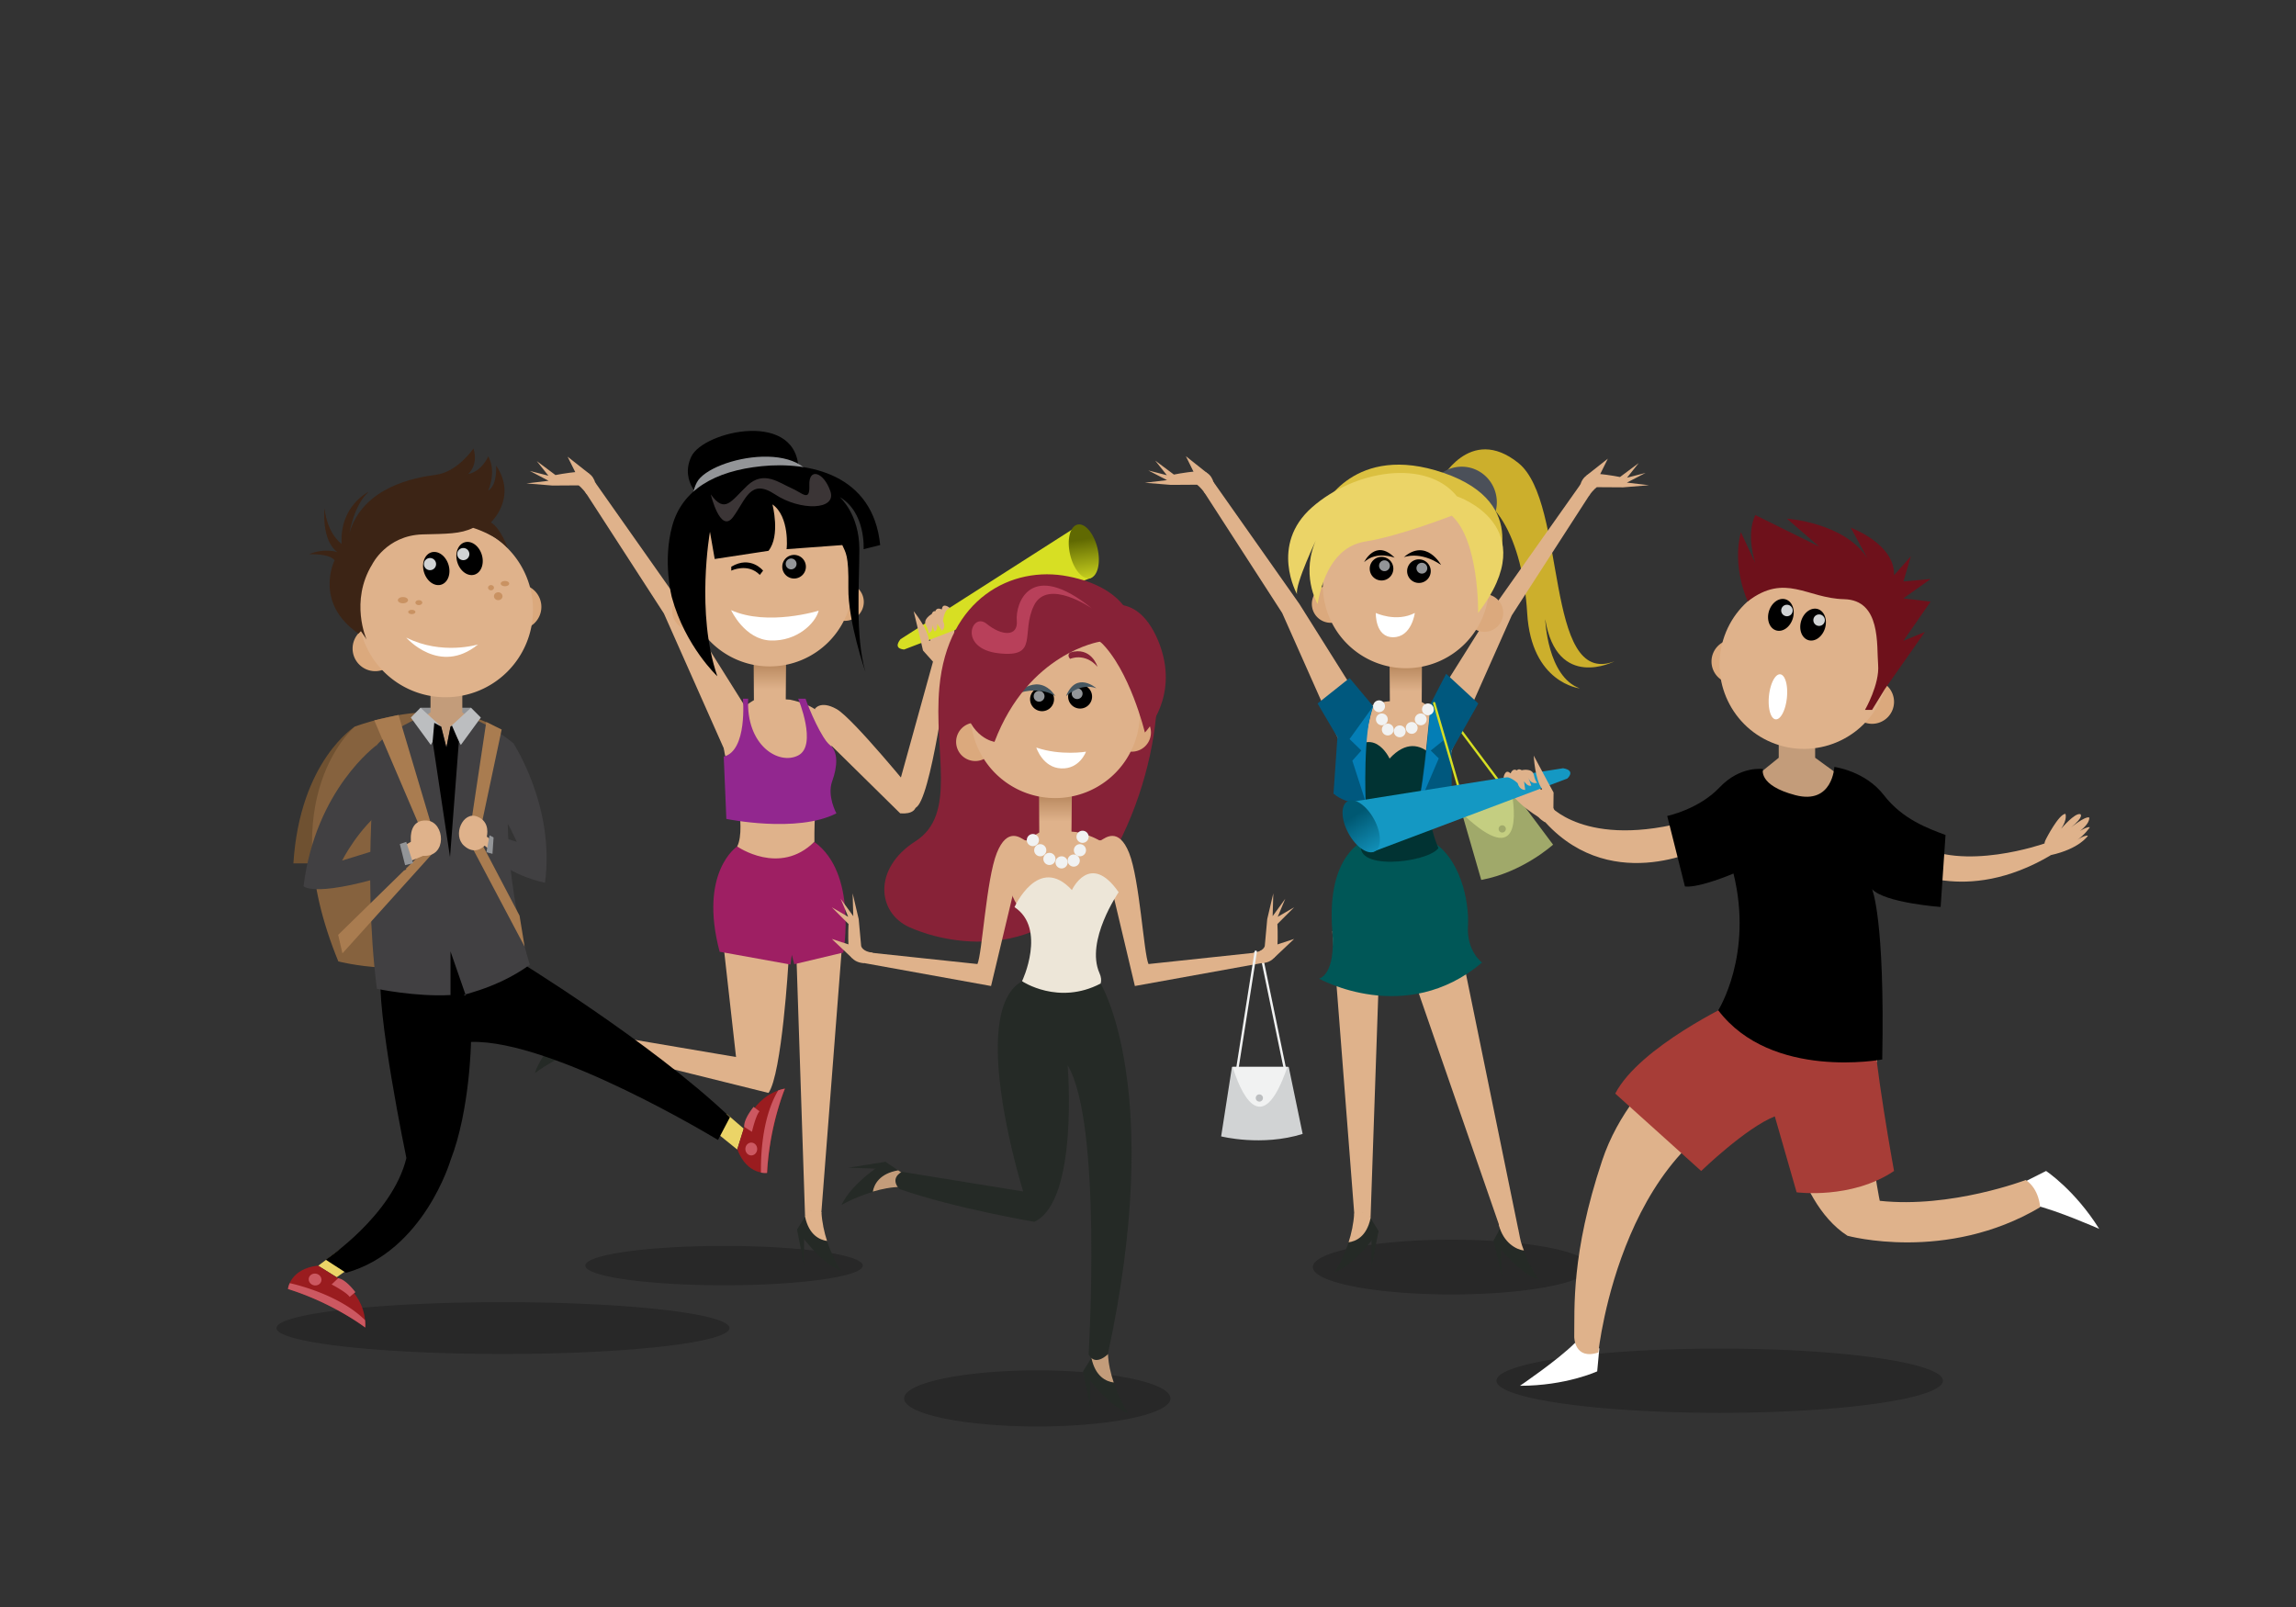 <svg version="1" xmlns="http://www.w3.org/2000/svg" viewBox="0 0 1400 980"><rect x="0" y="0" width="1400" height="980" fill="#333333" stroke="none"/><path fill="#CCAF2C" d="M877.8 293.9s18.2-35.6 48.1-11.5c29.9 24.1 15.4 137.4 58.5 120.9 0 0-35 18.2-42.2-25.7 0 0 1.2 35 21.1 42.2 0 0-29.6-3.1-32.1-46s-20.3-82.1-49.4-71.1l-4-8.8z"/><path fill="#DFB28B" d="M963.3 297.1s1.1-9.3 10-8.3c8.9.9 14.5 2.1 14.5 2.1l11.4-8.5-7.1 8.9 11.3-2.9-11.4 5.9 13.5 1.6-15.8 1.3-16-.1s-1.8 1.1-5.1 5.5l-5.3-5.5z"/><path d="M974.7 291.2l5.7-11.5-13.2 10.4zM884.5 459.2l37.3-83.9 47.8-74-5.9-5.9-52.5 74.3-40.4 64.4z" fill="#DFB28B"/><path d="M969.5 772.7a84.5 16.7 0 0 1-84.5 16.7 84.5 16.7 0 0 1-84.5-16.7A84.5 16.7 0 0 1 885 756a84.5 16.7 0 0 1 84.5 16.7z" opacity=".22"/><path d="M916.6 373.8a11.5 11.5 0 0 1-11.5 11.5 11.5 11.5 0 0 1-11.5-11.5 11.5 11.5 0 0 1 11.5-11.5 11.5 11.5 0 0 1 11.5 11.5z" fill="#DBA97D"/><path d="M912.7 306.3a21.4 21.7 0 0 1-21.4 21.7 21.4 21.7 0 0 1-21.4-21.7 21.4 21.7 0 0 1 21.4-21.7 21.4 21.7 0 0 1 21.4 21.7z" fill="#4B5059"/><path d="M822.9 368.3a11.5 11.5 0 0 1-11.5 11.5 11.5 11.5 0 0 1-11.5-11.5 11.5 11.5 0 0 1 11.5-11.5 11.5 11.5 0 0 1 11.5 11.5z" fill="#DBA97D"/><linearGradient id="a" gradientUnits="userSpaceOnUse" x1="-93.908" y1="421.643" x2="-93.908" y2="406.041" gradientTransform="matrix(-1 0 0 1 763.228 0)"><stop offset="0" stop-color="#dfb28b"/><stop offset="1" stop-color="#b9895f"/></linearGradient><path fill="url(#a)" d="M866.9 428.1l.2-31.8-19.9-2.9.3 37.3s13.1 7.6 19.4-2.6z"/><path fill="#DBC040" d="M806.7 309.4s18.9-39.8 73.6-21c54.7 18.8 30.4 61.4 30.4 61.4s-17.3-54-104-40.4z"/><path d="M840.9 592.2l-5.2 150.7-9.9-2.3-13.4-172.8zM908 356.8a50.7 50.7 0 0 1-50.7 50.7 50.7 50.7 0 0 1-50.7-50.7 50.7 50.7 0 0 1 50.7-50.7 50.7 50.7 0 0 1 50.7 50.7zM890.9 579.4l35 170.9h-10.7l-58.6-169.1z" fill="#DFB28B"/><path fill="#252A26" d="M833.4 739.2l7.2 11.5s-12.4 19.1-26.8 25.3c0 0 11-17.2 12-35.4l7.6-1.4z"/><path d="M836.3 748.6v24.1l4.3-22z" fill="#252A26"/><path fill="#DFB28B" d="M834.3 738.7l1.4 4.2c-2.4 11.3-9 14.1-13.4 14.7 1.7-5.2 3.1-11.6 3.4-17.5l8.6-1.4z"/><path fill="#005757" d="M832.2 512.4s-23.6 8.4-19.8 55.5c2.2 27-8.1 28.9-8.1 28.9s52.7 29.6 99.4-9.8c0 0-9.5-6.9-8.6-22.2.9-15.3-4.8-42.5-23-52.3h-39.9z"/><path fill="#252A26" d="M914.9 748.7l-4.1 7.7s13.1 18.7 27.7 24.3c0 0-9.7-13.1-12.9-29.9-.2-1.1-3.8.9-4-.2l-6.7-1.9z"/><path d="M914.9 754.2l.9 24-5.1-21.8z" fill="#252A26"/><path fill="#DFB28B" d="M917.5 743.2l-3.6 3.7c2.8 11.2 10.9 15.2 15.3 15.7-1.9-5.1-1.8-4.8-3.3-12.4l-8.4-7zM866.9 428.1s36.6 19.7 6.4 52.3c-29.3 31.7-88-40.1-28.6-52.5 0 0 18.8-2 22.2.2z"/><path fill="#013333" d="M881.7 472.8s-14.3-32-34.4-10.2c0 0-10.8-23.5-28 1.3 0 0 20.1 29.1 11.5 48.5-8.6 19.4 39.6 14 46.3 4.8 0 0-14.7-31.6 4.6-44.4z"/><path fill="#DFB28B" d="M740.3 295.6s-1.1-9.3-10-8.3c-8.9.9-14.5 2.1-14.5 2.1l-11.4-8.5 7.1 8.9-11.3-2.9 11.4 5.9-13.5 1.6 15.8 1.3 16-.1s1.8 1.1 5.1 5.5l5.3-5.5z"/><path d="M728.8 289.8l-5.7-11.6 13.2 10.5z" fill="#DFB28B"/><path d="M877 427.1l42.7 57.1" fill="none" stroke="#D7DF23" stroke-width="1.434" stroke-linecap="round"/><path fill="#A0A96A" d="M921.8 481.4l25.2 33.7s-18.6 16.9-43.8 21.5l-11.4-39.4 30-15.8z"/><path fill="#C4CE81" d="M892.5 497l29-15.4c2.5 13.3 6.7 48.9-29 15.4z"/><path d="M918.2 505.5a2.2 2.2 0 0 1-2.2 2.2 2.2 2.2 0 0 1-2.2-2.2 2.2 2.2 0 0 1 2.2-2.2 2.2 2.2 0 0 1 2.2 2.2z" fill="#A0A96A"/><path d="M872.4 348.3a7.2 7.2 0 0 1-7.2 7.2 7.2 7.2 0 0 1-7.2-7.2 7.2 7.2 0 0 1 7.2-7.2 7.2 7.2 0 0 1 7.2 7.2z"/><path d="M870.3 346.5a3.3 3.3 0 0 1-3.3 3.3 3.3 3.3 0 0 1-3.3-3.3 3.3 3.3 0 0 1 3.3-3.3 3.3 3.3 0 0 1 3.3 3.3z" fill="#939598"/><path d="M849.6 346.8a7.2 7.2 0 0 1-7.2 7.2 7.2 7.2 0 0 1-7.2-7.2 7.2 7.2 0 0 1 7.2-7.2 7.2 7.2 0 0 1 7.2 7.2z"/><path d="M847.5 345a3.3 3.3 0 0 1-3.3 3.3 3.3 3.3 0 0 1-3.3-3.3 3.3 3.3 0 0 1 3.3-3.3 3.3 3.3 0 0 1 3.3 3.3z" fill="#939598"/><path d="M856 339.8s9.8-4.1 22.7 4.7c0 0-9-16.5-22.7-4.7zM850.4 340.1s-11-4.4-18.6 2.7c0 0 6.9-14.5 18.6-2.7z"/><path d="M819.1 457.7l-37.3-83.9-47.8-74 5.9-5.9 52.4 74.4 40.4 64.3z" fill="#DFB28B"/><path fill="#00587E" d="M837.3 430.7s-10.1 30.3-4.6 58.3c0 0-9.9 2.9-19.6-5l2.4-34.4-12.1-20.6 19.5-15.5 14.4 17.2zM872.4 429s-4.4 49.3-8 63.6c0 0 15.7 1.1 20.8-1.8l-.1-33 16.3-28.8-19.6-18.1-9.4 18.1z"/><path fill="#047EB6" d="M837.3 430.7l-14.4 20 7.2 7-5.5 6.2 8.1 25.1s-1.7-44.1 4.6-58.3zM872.4 429s-3.3 45.7-8 63.6l12.9-30.1-4.9-4.8 7.9-6.3c0 .1 0-9-7.9-22.4z"/><path d="M874.3 432.6a3.6 3.6 0 0 1-3.6 3.6 3.6 3.6 0 0 1-3.6-3.6 3.6 3.6 0 0 1 3.6-3.6 3.6 3.6 0 0 1 3.6 3.6z" fill="#F1F2F2"/><path d="M869.9 438.7a3.6 3.6 0 0 1-3.6 3.6 3.6 3.6 0 0 1-3.6-3.6 3.6 3.6 0 0 1 3.6-3.6 3.6 3.6 0 0 1 3.6 3.6z" fill="#F1F2F2"/><path d="M864.4 443.9a3.6 3.6 0 0 1-3.6 3.6 3.6 3.6 0 0 1-3.6-3.6 3.6 3.6 0 0 1 3.6-3.6 3.6 3.6 0 0 1 3.6 3.6zM857.1 446a3.6 3.6 0 0 1-3.6 3.6 3.6 3.6 0 0 1-3.6-3.6 3.6 3.6 0 0 1 3.6-3.6 3.6 3.6 0 0 1 3.6 3.6zM849.8 444.9a3.6 3.6 0 0 1-3.6 3.6 3.6 3.6 0 0 1-3.6-3.6 3.6 3.6 0 0 1 3.6-3.6 3.6 3.6 0 0 1 3.6 3.6z" fill="#F1F2F2"/><path d="M846.2 438.7a3.6 3.6 0 0 1-3.6 3.6 3.6 3.6 0 0 1-3.6-3.6 3.6 3.6 0 0 1 3.6-3.6 3.6 3.6 0 0 1 3.6 3.6zM844.5 430.7a3.6 3.6 0 0 1-3.6 3.6 3.6 3.6 0 0 1-3.6-3.6 3.6 3.6 0 0 1 3.6-3.6 3.6 3.6 0 0 1 3.6 3.6z" fill="#F1F2F2"/><path d="M874.5 428.8l19.9 68.5" fill="none" stroke="#D7DF23" stroke-width="1.434" stroke-linecap="round"/><path fill="#EBD467" d="M885.2 314.5s-32.1 12.5-52.5 15.7c-20.3 3.2-26.8 24.4-29.3 38.1 0 0-11.1-18.7 0-41 0 0-14 29.2-12.5 35.1 0 0-17-30 9.1-53 26-22.9 69.8-29.8 88.4-6.7 0 0 53.8 17.8 12.9 71.1 0 0 .7-44.2-16.1-59.3z"/><path fill="#FFF" d="M838.9 373.8s12.4 5.9 23.8 0c0 0-1.9 14.7-13.1 14.8-11.2.2-10.7-14.8-10.7-14.8z"/><g fill="#DFB28B"><path d="M363.3 295.9s-1.1-9.3-10-8.3c-8.9.9-14.6 2.1-14.6 2.1l-11.4-8.5 7.1 8.9-11.3-2.9 11.4 6-13.5 1.6 15.8 1.3 16-.1s1.8 1.1 5.1 5.5l5.4-5.6z"/><path d="M351.8 290l-5.7-11.5 13.2 10.4zM442.1 458.1l-37.3-84-47.9-74 6-5.9 52.4 74.4 40.4 64.4z"/></g><path d="M526.1 771.8a84.6 12 0 0 1-84.6 12 84.6 12 0 0 1-84.6-12 84.6 12 0 0 1 84.6-12 84.6 12 0 0 1 84.6 12z" opacity=".22"/><path d="M432.9 372.7a11.5 11.5 0 0 1-11.5 11.5 11.5 11.5 0 0 1-11.5-11.5 11.5 11.5 0 0 1 11.5-11.5 11.5 11.5 0 0 1 11.5 11.5zM526.7 367.1a11.5 11.5 0 0 1-11.5 11.5 11.5 11.5 0 0 1-11.5-11.5 11.5 11.5 0 0 1 11.5-11.5 11.5 11.5 0 0 1 11.5 11.5z" fill="#DBA97D"/><linearGradient id="b" gradientUnits="userSpaceOnUse" x1="469.454" y1="420.538" x2="469.454" y2="404.925"><stop offset="0" stop-color="#dfb28b"/><stop offset="1" stop-color="#b9895f"/></linearGradient><path fill="url(#b)" d="M459.7 427l-.2-31.9 19.9-2.9-.3 37.3c0 .1-13.1 7.8-19.4-2.5z"/><path d="M485.7 585.4l5.2 156.6 9.9-2.2 13.4-173zM520 355.7a50.7 50.7 0 0 1-50.7 50.7 50.7 50.7 0 0 1-50.7-50.7 50.7 50.7 0 0 1 50.7-50.7 50.7 50.7 0 0 1 50.7 50.7z" fill="#DFB28B"/><path fill="#252A26" d="M493.2 738.3l-7.2 11.5s12.4 19.1 26.8 25.4c0 0-11-17.2-12-35.4l-7.6-1.5z"/><path d="M490.3 747.7v24.1l-4.3-22z" fill="#252A26"/><path fill="#DFB28B" d="M492.3 737.8l-1.4 4.2c2.4 11.3 9 14.1 13.4 14.8-1.7-5.2-3.1-11.6-3.4-17.5l-8.6-1.5zM459.7 427s-36.6 19.7-6.5 52.3c29.3 31.7 88.1-40.1 28.6-52.6.1.1-18.7-1.9-22.1.3z"/><path d="M491.4 345.6a7.2 7.2 0 0 1-7.2 7.2 7.2 7.2 0 0 1-7.2-7.2 7.2 7.2 0 0 1 7.2-7.2 7.2 7.2 0 0 1 7.2 7.2z"/><path d="M485.7 343.9a3.3 3.3 0 0 1-3.3 3.3 3.3 3.3 0 0 1-3.3-3.3 3.3 3.3 0 0 1 3.3-3.3 3.3 3.3 0 0 1 3.3 3.3z" fill="#939598"/><path fill="#FFF" d="M499.2 372.4s-31 9.7-53.4-.3c0 0 8.2 18 24.2 18.5s27.2-10.5 29.2-18.2z"/><path fill="#DFB28B" d="M480.8 586.4s-4 68.6-12.2 80.1L357 638.8l-25.8 8.6 21.5-19.1 96.1 16.3-7.4-66 39.4 7.8z"/><path fill="#252A26" d="M360.8 631.3l-12.2-6s-17.8 14.3-22.5 29.2c0 0 16-12.7 34-15.5l.7-7.7z"/><path d="M351.1 629.4l-23.9 2.4 21.4-6.5z" fill="#252A26"/><path fill="#DFB28B" d="M361.2 630.4l-4.3-1c-11 3.5-13.1 10.4-13.3 14.8 5-2.3 11.2-4.2 17.1-5.2l.5-8.6z"/><path fill="#9E1F63" d="M449.5 516.2s-23.6 15.4-10.7 64.2l43.2 7.8.8-5.9 1.5 5.7 29.9-7.1s8.9-48.4-17.7-67.5c0-.1-15.3 16.1-47 2.8z"/><path fill="#DFB28B" d="M445.9 469.5s9.7 34.7 3.6 46.7c0 0 25.9 18.2 47.1-2.9 0 0-.6-33.3 5.2-44.9-.1 0-49.1 3.5-55.9 1.1z"/><path fill="#92278F" d="M453 426s2.9 31.8-11.7 35.4l1.6 38s43.1 8.9 67.1-3.4c0 0-5.8-10.5-2.6-19.5 3.3-9 3.8-18.1-1.3-22.1s-12.8-22-14.9-28.3h-4.5s11.9 28.5 0 34.6c-11.9 6.1-31.9-6.1-30.5-34.6H453z"/><path fill="#DFB28B" d="M496.8 432.4s3.3-5.6 13.3 0 47.4 51.6 47.4 51.6 6.5 13.2-8.6 12l-45.1-44.4-7-19.2zM579.1 401.5s6.6-20 0-30.8c0 0-10.9.8-12.4 8 0 0 .6 17.1 1.4 21 .8 3.8 4.3 5.4 11 1.8z"/><path fill="#DFB28B" d="M547.4 481.1l21.5-77.6 9.3 2.9s-10.7 82.8-20 86.2c0 0-8.7.2-10.8-11.5z"/><path fill="#D7DF23" d="M549.1 389.8l108.1-69.1 8.8 31.4-114.7 44c.1-.1-7.2 0-2.2-6.3z"/><linearGradient id="c" gradientUnits="userSpaceOnUse" x1="698.636" y1="144.304" x2="700.994" y2="116.249" gradientTransform="rotate(-13.295 1592.774 399.901)"><stop offset="0" stop-color="#d7df23"/><stop offset="1" stop-color="#606902"/></linearGradient><path fill="url(#c)" d="M669.2 334.3c2.1 9 .1 17.2-4.5 18.3-4.6 1.1-10.1-5.3-12.2-14.4-2.1-9-.1-17.2 4.5-18.3 4.6-1.1 10 5.4 12.2 14.4z"/><path fill="#DFB28B" d="M568.9 403.5l-6.1-6.8s-2.5-11.1-5.7-24c0 0 9 11.1 9.3 17.9 0 0 16.5 1 11.8 15.8.1 0-8.2 2.4-9.3-2.9z"/><path fill="#DFB28B" d="M568.1 374.5s-5.6 3-3.5 6.9 1.5 4.8 1.5 4.8 3.7-1.2 2-5.8l1.7 4.6s2.1-.1 1.6-4.6l2.9 4.2s2.8-1.9.7-5.9c0 0 .6-7 4.1-8 0 0-4.4-3.7-4.8 1 0 0-3.1-1.8-4 1.1.1-.1-1.4-.6-2.2 1.7z"/><path d="M428.8 305s-14.7-10.7-7.3-26.5c7.3-15.8 66.5-29.3 65.4 9.7-.1-.1-38.1.1-58.1 16.8z"/><path fill="#939598" d="M433.1 320.7s-16.4-10.7-8.2-26.5 74.3-29.3 73.1 9.7c-.1 0-42.6.1-64.9 16.8z"/><path d="M471 307.6s5 19-2.4 28.3l-32.8 5-2.9-16.6s-8.8 49.7 4.5 88.1c0 0-19.5-18.2-27.7-48 0 0-5.8-21.8.2-43.7 6-21.9 25.8-33.5 54.5-36.4 28.7-2.9 68 4.7 72.3 48.1l-10.1 2.5s1.4-22.5-14.6-31.8c0 0 12 10.3 12 31.8s-2.6 52.9 3.7 74.9c0 0-10.7-30.9-10.4-51.3.3-20.4-1.7-21.4-3.7-26.1l-34 2.5c.2-.1 2-19.9-8.6-27.3z"/><path d="M465.3 348s-7.5-9.5-19.4-2.4v2.4s10.1-4.9 17.4 2.6l2-2.6z"/><path fill="#3B3536" d="M433.4 301.5s5.8 24.3 13.6 13.8 10.4-23.9 25.6-13.8 37.8 9.8 33.7-2c-4.1-11.8-13.2-14.4-12.8-3.7s-4.1 4.8-11.1 1.8-16.7-11-26.7-1.5-13.6 17.4-22.3 5.4z"/><path d="M444.8 809.9a138.1 15.8 0 0 1-138.1 15.8 138.1 15.8 0 0 1-138.1-15.8 138.1 15.8 0 0 1 138.1-15.8 138.1 15.8 0 0 1 138.1 15.8z" opacity=".22"/><path fill="#6F5131" d="M216.5 443s-33.6 20.8-37.6 83.5h18.8l18.8-83.5z"/><path fill="#86623E" d="M301.4 443s-27.8-19.7-84.9 0c0 0-51.5 42.6-10.2 143.3 0 0 44.4 11.7 81.3-4.9-.1 0-12.6-121.2 13.8-138.4z"/><path d="M207.9 761.5L194 771.9l11.3 7 11.3-7.9z" fill="#EBD467"/><path fill="#9A1C1F" d="M203.6 777.9s20 10.3 19.1 31.5c0 0-19.2-14.7-47.1-23.5 0 0 1.2-12.1 18.3-14.1.1.1 8 5 9.7 6.1z"/><path fill="#CC5861" d="M222.6 805.1c-14.5-14.5-38.8-21-45.9-22.6-1 2-1.1 3.6-1.1 3.6 27.9 8.7 47.1 23.5 47.1 23.5.1-1.7 0-3.1-.1-4.5zM191.23 783.775a3.6 3.9-75.516 0 1-2.876-4.46 3.6 3.9-75.516 0 1 4.676-2.51 3.6 3.9-75.516 0 1 2.876 4.46 3.6 3.9-75.516 0 1-4.677 2.51zM206.2 779.5l-4 3.8s9.1 4.7 11 7.6l3.5-2.9s-5.8-7.9-10.5-8.5z"/><path d="M436 690.1l13.5 10.9 4-12.7-10.4-9z" fill="#EBD467"/><path d="M313.3 584.3s83.7 51.1 131.8 97l-7.3 13.9s-100.6-61.3-150.6-59.8c0 0-.6 41.6-12.5 72.2 0 0-16.3 55.4-63.7 68.6l-12.4-8s40.7-27 49.2-62c0 0-19-91.2-15.5-115.3 0 0 43.3-25.6 81-6.6z"/><path d="M242.6 395.5a13.8 13.8 0 0 1-13.8 13.8 13.8 13.8 0 0 1-13.8-13.8 13.8 13.8 0 0 1 13.8-13.8 13.8 13.8 0 0 1 13.8 13.8zM330.1 370.1a13.8 13.8 0 0 1-13.8 13.8 13.8 13.8 0 0 1-13.8-13.8 13.8 13.8 0 0 1 13.8-13.8 13.8 13.8 0 0 1 13.8 13.8z" fill="#DBA97D"/><path d="M256.4 431.6h30.8v7.7h-30.8v-7.7z" fill="#939598"/><path fill="#C39C7A" d="M281.9 434.4v-14.1c0-5.3-4.3-9.7-9.7-9.7-5.3 0-9.7 4.3-9.7 9.7v14.1l-18.9 13.8 28.6 34 28.9-32.3-19.2-15.5z"/><path d="M325 371.9a53.3 53.3 0 0 1-53.3 53.3 53.3 53.3 0 0 1-53.3-53.3 53.3 53.3 0 0 1 53.3-53.3 53.3 53.3 0 0 1 53.3 53.3z" fill="#DFB28B"/><path fill="#414042" d="M274.7 443.1l-2.5 12.8-3.2-12.8-11.7-6.2s-20 8.4-27.5 17.4c0 0-9.2 76.3 0 148.7 0 0 23.7 5 44.9 3.8v-26.6L284 607c-6.7 0 17.1-2.7 39.1-18.7 0 0-22-65.6-9.9-134.9 0 0-12.5-10.7-28.1-16.5l-10.4 6.2z"/><path d="M256.4 431.6l12.6 11.5-6.3 11.2-12.2-16.7zM287.2 431.6l-12.5 11.5 6.3 11.2 12.2-16.7z" fill="#BCBEC0"/><path d="M272.2 455.8l-3.2-12.7-4.2-2.3-1 11.4 10.6 70.5 5.4-70.5-4.2-9.7-.9.6zM273.482 344.443a10.3 7.8 73.19 0 1-4.488 12.116 10.3 7.8 73.19 0 1-10.446-7.604 10.3 7.8 73.19 0 1 4.489-12.116 10.3 7.8 73.19 0 1 10.445 7.604z"/><path d="M265.9 344a3.7 3.7 0 0 1-3.7 3.7 3.7 3.7 0 0 1-3.7-3.7 3.7 3.7 0 0 1 3.7-3.7 3.7 3.7 0 0 1 3.7 3.7z" fill="#D1D3D4"/><path d="M293.786 338.33a10.3 7.8 73.19 0 1-4.488 12.115 10.3 7.8 73.19 0 1-10.445-7.604 10.3 7.8 73.19 0 1 4.488-12.116 10.3 7.8 73.19 0 1 10.445 7.604z"/><path d="M286.2 337.9a3.7 3.7 0 0 1-3.7 3.7 3.7 3.7 0 0 1-3.7-3.7 3.7 3.7 0 0 1 3.7-3.7 3.7 3.7 0 0 1 3.7 3.7z" fill="#D1D3D4"/><path d="M256.2 504.8l-28-65.5L243 436l20.5 68.8zM287.5 500.3l9-60 9.4 4.6-12.7 59.9zM255.3 522.1l-49.1 48 2.6 11.3 59.4-65.9zM287.2 515.5l32.7 61.8-3.1-18.9-23.6-45z" fill="#A97C50"/><path fill="#3C2415" d="M220 384.8l3.5 5.1s-10.4-23.2 3.5-45.8c0 0 8.6-17.5 30.5-18.2 14.9-.4 23.2-.2 31-4 0 0 14.5 4.4 21.1 12.4 0 0-4.2-12.2-10.3-15.7 0 0 16.4-15.2 3.2-34.7 0 0 .9 12.1-4.8 15.2 0 0 5.3-11.3 0-20.8 0 0-3.7 9.1-12.3 10.8 0 0 6.5-5.2 3.3-15.6 0 0-9.7 14.3-22.7 16-13 1.7-44.7 7.4-52.9 35.5 0 0 2.6-16.9 11.7-25.1 0 0-17.8 8.5-16.5 31.8 0 0-8.7-5.8-10.4-21.8 0 0-2.2 19.3 7.8 26.8 0 0-7.8-2.7-17.3 1.3 0 0 12.6-.6 15.6 3.7 0 0-12.9 25.8 14.6 44.7l1.4-1.6z"/><path fill="#DFB28B" d="M250.5 511.3s-.8-11.9 10-10.9 12.4 22.4-2.5 21.5l-10.8 4.5-3.5-9.2 6.8-3.8v-2.1zM298.3 511.3l-1.5-1.1s2.6-9.1-6-12.3c-8.6-3.2-15 11.4-7.9 17.8 7 6.4 12.6 0 12.6 0l3.5 2.8-.7-7.2z"/><path d="M241.2 515.6l6.5-2.2 4.2 13-6.1 1.5zM303.5 521.6l-6.9-1.9 1.9-10.3 6.5 3.4z" fill="#939598"/><path fill="#414042" d="M229.8 454.3s-37.4 26.9-44.7 86.1c0 0 6.4 8.3 62.6-10.1l-4.1-16.3-35 10.8s9.9-19.7 25.7-31.5l-4.5-39zM313.1 453.4s25.5 38.7 19.2 84.9c0 0-20.6-3.8-32.1-16.4l.9-13 14 4.5s-6.1-14.1-10.1-17.5c0 0 .8-37.2 8.1-42.5z"/><path fill="#9A1C1F" d="M452.9 690.2s5-22 25.8-26.4c0 0-9.5 22.3-10.9 51.4 0 0-12 1.9-18.2-14.2-.1 0 2.7-8.9 3.3-10.8z"/><path fill="#CC5861" d="M474.5 665c-10.5 17.6-10.6 42.9-10.5 50.1 2.2.4 3.7.2 3.7.2 1.5-29.2 10.9-51.4 10.9-51.4-1.4.2-2.8.6-4.1 1.1zM461.7 700.7a3.6 3.9 0 0 1-3.6 3.9 3.6 3.9 0 0 1-3.6-3.9 3.6 3.9 0 0 1 3.6-3.9 3.6 3.9 0 0 1 3.6 3.9zM453.8 687.2l4.7 3s2.3-9.9 4.6-12.5l-3.6-2.7s-6.2 7.5-5.7 12.2z"/><path d="M248.8 366a3.1 1.9 0 0 1-3.1 1.9 3.1 1.9 0 0 1-3.1-1.9 3.1 1.9 0 0 1 3.1-1.9 3.1 1.9 0 0 1 3.1 1.9zM257.5 367.5a2.1 1.5 0 0 1-2.1 1.5 2.1 1.5 0 0 1-2.1-1.5 2.1 1.5 0 0 1 2.1-1.5 2.1 1.5 0 0 1 2.1 1.5zM253.3 373.2a2.2 1.3 0 0 1-2.2 1.3 2.2 1.3 0 0 1-2.2-1.3 2.2 1.3 0 0 1 2.2-1.3 2.2 1.3 0 0 1 2.2 1.3zM301.2 358.4a1.8 1.6 0 0 1-1.8 1.6 1.8 1.6 0 0 1-1.8-1.6 1.8 1.6 0 0 1 1.8-1.6 1.8 1.6 0 0 1 1.8 1.6zM310.5 355.9a2.6 1.6 0 0 1-2.6 1.6 2.6 1.6 0 0 1-2.6-1.6 2.6 1.6 0 0 1 2.6-1.6 2.6 1.6 0 0 1 2.6 1.6zM306.4 363.6a2.6 2.4 0 0 1-2.6 2.4 2.6 2.4 0 0 1-2.6-2.4 2.6 2.4 0 0 1 2.6-2.4 2.6 2.4 0 0 1 2.6 2.4z" fill="#C99262"/><path fill="#FFF" d="M291.5 393s-22 6.8-43.8-4.2c0 0 20.3 23.4 43.8 4.2z"/><path d="M1184.7 842a136.1 19.6 0 0 1-136.1 19.6A136.1 19.6 0 0 1 912.5 842a136.1 19.6 0 0 1 136.1-19.6 136.1 19.6 0 0 1 136.1 19.6z" opacity=".22"/><path fill="#DFB28B" d="M943.9 490.3s22.2 28.2 87.5 9.9l6.9 16.8s-58.6 30.8-99.6-19.7l5.2-7zM1247.6 511.6s7.7-15.1 11.8-15.3c0 0 1.4 3.2-2.6 9.1 0 0 8.3-9.9 11.7-8.9 0 0 2.7 1.3-5.7 8.1 0 0 8.3-6.8 11.1-6.1 0 0 1.3 4.2-9.5 11 0 0 7.2-5.7 9.9-5 0 0-3.4 5.1-8.3 8.1 0 0 5.1-3.6 7.1-2.9 0 0-5 7.9-22.7 11.8 0 .1-6.3-3.5-2.8-9.9z"/><path fill="#DFB28B" d="M1246.6 514.4s-49.9 17.7-78.6 0l-7.4 14.9s37.5 23.2 89.8-7.7l-3.8-7.2z"/><path d="M1154.9 428a13.4 13.4 0 0 1-13.4 13.4 13.4 13.4 0 0 1-13.4-13.4 13.4 13.4 0 0 1 13.4-13.4 13.4 13.4 0 0 1 13.4 13.4zM1070.4 403.4a13.4 13.4 0 0 1-13.4 13.4 13.4 13.4 0 0 1-13.4-13.4A13.4 13.4 0 0 1 1057 390a13.4 13.4 0 0 1 13.4 13.4z" fill="#DBA97D"/><path fill="#FFF" d="M975.2 822.4l-1.3 13.9s-19 8.8-47.1 8.8c0 0 23.3-15.8 33.6-26.2 0 0 10.3-1.7 14.8 3.5zM1235.1 720.4l12.5-6.3s17.5 11.5 32.4 35.3c0 0-25.8-11.4-40-14.6 0 0-6.9-7.8-4.9-14.4z"/><path fill="#C39C7A" d="M1084.6 462.1v-16.2c0-6.1 5-11.1 11.1-11.1s11.1 5 11.1 11.1v16.2l21.7 15.8-32.8 39-33.1-37 22-17.8z"/><path fill="#DFB28B" d="M1053.6 620.8s-57.7 30-76.7 87c-19 56.9-16.7 90.1-17 107.5 0 0 0 14.3 14.7 9.5 0 0 14.4-138.4 112-156.6 0 0 5.7 63.3 39.9 85.4 0 0 60.2 16.6 117.5-17.4 0 0-.5-11.1-8.8-16.6 0 0-45.5 17.4-89 12.7 0 0-12.7-59.3 0-90.1-.1-.1-30.1-37.2-92.6-21.4z"/><path fill="#A73D37" d="M1057 611.5s-57.2 26.7-72.1 55.4l52.4 47.2s27.3-26.4 44.9-33.3l13.3 46.3s33.4 4.5 59.4-13c0 0-12.2-66.5-13.4-96.9 0 0-64.9 11.1-84.5-5.7z"/><path fill="#DFB28B" d="M1050.7 390.3c-8.2 27.2 7.2 56 34.4 64.2 27.2 8.2 56-7.2 64.2-34.4 8.2-27.2-7.2-56-34.4-64.2-27.2-8.3-56 7.1-64.2 34.4z"/><path d="M1098.26 378.707a9.9 7.6-73.196 0 1 10.137-7.28 9.9 7.6-73.196 0 1 4.413 11.674 9.9 7.6-73.196 0 1-10.137 7.28 9.9 7.6-73.196 0 1-4.414-11.674z"/><path d="M1112.7 378.2a3.5 3.5 0 0 1-3.5 3.5 3.5 3.5 0 0 1-3.5-3.5 3.5 3.5 0 0 1 3.5-3.5 3.5 3.5 0 0 1 3.5 3.5z" fill="#D1D3D4"/><path d="M1078.626 372.767a9.9 7.6-73.196 0 1 10.137-7.28 9.9 7.6-73.196 0 1 4.414 11.675 9.9 7.6-73.196 0 1-10.138 7.28 9.9 7.6-73.196 0 1-4.413-11.675z"/><path d="M1093.1 372.3a3.5 3.5 0 0 1-3.5 3.5 3.5 3.5 0 0 1-3.5-3.5 3.5 3.5 0 0 1 3.5-3.5 3.5 3.5 0 0 1 3.5 3.5z" fill="#D1D3D4"/><path d="M1075 469s-3.2 9.9 19.7 15.9c22.8 6 23.8-17.2 23.8-17.2s18.8 2.4 30.2 17.2c11.4 14.8 27.2 20.4 37.6 24.3l-3 43.9s-34.2-2.5-41.8-10.9c0 0 7.9 17.8 6.2 103.9 0 0-67.5 12.8-100-30 0 0 21.5-33.9 9.3-83.4 0 0-20.8 8.9-29.6 7.9l-10.8-43s19.2-4 31.9-17.4S1075 469 1075 469z"/><path fill="#DFB28B" d="M937.9 498.1s-18.8-10.9-21.2-23.8c0 0 9-6.9 15.1-2.4 0 0 11.3 13.6 13.3 17.2 2.1 3.6.5 7.2-7.2 9z"/><path fill="#1498C3" d="M953.1 468.5L822 489.3l14.7 30.3 118.9-44.8c0 .1 5.7-4.9-2.5-6.3z"/><linearGradient id="d" gradientUnits="userSpaceOnUse" x1="1537.196" y1="270.398" x2="1539.635" y2="241.38" gradientTransform="scale(-1 1) rotate(28.333 -150.128 -4316.03)"><stop offset="0" stop-color="#1498c3"/><stop offset="1" stop-color="#005872"/></linearGradient><path fill="url(#d)" d="M822.2 508.1c4.6 8.5 11.8 13.4 16.1 11.1 4.3-2.3 4.1-11.1-.4-19.5-4.6-8.5-11.8-13.4-16.1-11.1-4.4 2.3-4.2 11 .4 19.5z"/><path fill="#DFB28B" d="M947.2 492.7l.1-9.4s-5.7-10.3-12.1-22.5c0 0 .7 14.7 5.1 20.3 0 0-12.1 12.1 1.7 20.3 0 0 8-3.8 5.2-8.7z"/><path fill="#DFB28B" d="M927.9 469.7s6.4-1.6 7.4 2.9 2.1 4.7 2.1 4.7-3.7 1.6-5.5-3.1l1.8 4.8s-1.7 1.3-4.4-2.5l.7 5.2s-3.4.4-4.6-4.1c0 0-5.2-5-8.6-3.4 0 0 .9-5.9 4.3-2.5 0 0 1.1-3.5 3.8-1.9 0 .1.8-1.4 3-.1z"/><path fill="#6E111B" d="M1065.7 366.7s-9.8-20.4-4.2-42.2l8.8 18.9s-5.9-16.9 0-29.3l38.9 19.2-19.6-17s35.1 2.3 49.1 24.2l-10.2-18.7s27.1 9.9 26.4 29l10.3-11.6-4.6 15.4 16.6-1.5-16.6 11.8 16.6 2-16.6 23.9 13.1-5.4-24.4 34.8-7.8 12.7h-4.3s9-15.6 8-27.5 1.9-39.5-20.8-40-35.7-16.2-58.7 1.3z"/><path d="M1089.576 425.503a5.5 13.8 5.802 0 1-6.867 13.174 5.5 13.8 5.802 0 1-4.077-14.286 5.5 13.8 5.802 0 1 6.867-13.174 5.5 13.8 5.802 0 1 4.077 14.286z" fill="#FFF"/><path fill="#872237" d="M689.6 377.9s-4-19.7-38.3-26.4c-34.3-6.8-73.5 13.5-78.5 67.6-3.7 39.6 11.1 77.6-14.7 94-25.8 16.5-23.3 43.4-3.7 52.3 19.7 9 82 25.4 120.2-37.5 38.2-62.8 38.7-143.3 15-150z"/><path d="M713.7 852.8a81.2 17.1 0 0 1-81.2 17.1 81.2 17.1 0 0 1-81.2-17.1 81.2 17.1 0 0 1 81.2-17.1 81.2 17.1 0 0 1 81.2 17.1z" opacity=".22"/><path d="M606.4 452.4a11.7 11.7 0 0 1-11.7 11.7 11.7 11.7 0 0 1-11.7-11.7 11.7 11.7 0 0 1 11.7-11.7 11.7 11.7 0 0 1 11.7 11.7zM701.8 446.7a11.7 11.7 0 0 1-11.7 11.7 11.7 11.7 0 0 1-11.7-11.7 11.7 11.7 0 0 1 11.7-11.7 11.7 11.7 0 0 1 11.7 11.7z" fill="#DBA97D"/><linearGradient id="e" gradientUnits="userSpaceOnUse" x1="643.611" y1="501.076" x2="643.611" y2="485.19"><stop offset="0" stop-color="#dfb28b"/><stop offset="1" stop-color="#b9895f"/></linearGradient><path fill="url(#e)" d="M633.7 507.7l-.2-32.4 20.2-2.9-.4 38c.1-.1-13.2 7.7-19.6-2.7z"/><path d="M695 435.1a51.6 51.6 0 0 1-51.6 51.6 51.6 51.6 0 0 1-51.6-51.6 51.6 51.6 0 0 1 51.6-51.6 51.6 51.6 0 0 1 51.6 51.6z" fill="#DFB28B"/><path fill="#252A26" d="M667.8 824.4l-7.3 11.7s12.7 19.5 27.3 25.8c0 0-11.2-17.5-12.2-36l-7.8-1.5z"/><path d="M664.8 834v24.5l-4.4-22.4z" fill="#252A26"/><path fill="#C39C7A" d="M667.8 824.4l-2.3 3.7c2.4 11.5 9.1 14.4 13.6 15-1.8-5.3-3.2-11.2-3.5-17.3l-7.8-1.4z"/><path fill="#DFB28B" d="M658.3 508.6s10.9 5 13.3 3.7c2.4-1.3 10.5-8.1 16.9 7.9 6.4 16.1 8.9 61.3 11.8 67.7l68.6-7.3v6.8L692 601.3 674.6 528l-16.3-19.4z"/><path fill="#252A26" d="M551.3 716.2l-11.4-7.7s-19.9 11.9-26.8 26.3c0 0 17.9-10.5 36.5-10.8l1.7-7.8z"/><path d="M541.8 713l-24.5-.9 22.6-3.6z" fill="#252A26"/><path fill="#C39C7A" d="M551.3 716.2l-3.6-2.5c-11.5 2-14.7 8.6-15.5 13 5.3-1.6 11.3-2.8 17.4-2.9l1.7-7.6z"/><path fill="#DFB28B" d="M633.7 507.7s-37.2 20-6.6 53.2c29.8 32.3 89.6-40.8 29.1-53.5.1 0-19-1.9-22.5.3z"/><path fill="#EDE6D8" d="M618.6 553.2s14.6-32.6 35-10.4c0 0 11-23.9 28.5 1.3 0 0-20.4 29.6-11.7 49.3s-40.3 14.3-47.2 4.9c.1.1 15.1-32.1-4.6-45.1z"/><path d="M768.8 580.7l14.7 71.1" fill="none" stroke="#F1F2F2" stroke-width="1.46" stroke-linecap="round"/><path fill="#252A26" d="M671.1 599.8s39.4 64.4 4.4 226.1c0 0-7.8 7.8-11.7 0 0 0 8.5-141.2-12.8-176.2 0 0 6.9 82.8-20.3 95.4 0 0-48.5-8.2-82.3-20 0 0-6.3-6 1.5-10.5l74 12s-34.4-109.4-.7-128.2c.1 0 22.1 14.9 47.9 1.4z"/><path fill="#DFB28B" d="M769 587.4s9.5.2 9.9-8.9c.4-9.1 0-15 0-15l10.2-10.2-10 5.8 4.6-11-7.7 10.6.4-13.9-3.7 15.7-1.5 16.4s-.6 3.4-7.1 4.1l4.9 6.4z"/><path d="M776.6 576.7l12.5-4.1-12.5 11.8zM638 508.6s-10.9 5-13.3 3.7c-2.4-1.3-10.5-8.1-16.9 7.9-6.4 16.1-8.9 61.3-11.8 67.7l-68.6-7.3v6.8l76.9 13.9 17.5-73.3 16.2-19.4z" fill="#DFB28B"/><path fill="#DFB28B" d="M527.3 587.4s-9.5.2-9.9-8.9c-.4-9.1 0-15 0-15l-10.2-10.2 10 5.8-4.6-11 7.7 10.6-.4-13.9 3.7 15.7 1.5 16.4s.6 3.4 7.1 4.1l-4.9 6.4z"/><path d="M519.7 576.7l-12.5-4.1 12.5 11.8z" fill="#DFB28B"/><path d="M633.5 512.3a3.7 3.7 0 0 1-3.7 3.7 3.7 3.7 0 0 1-3.7-3.7 3.7 3.7 0 0 1 3.7-3.7 3.7 3.7 0 0 1 3.7 3.7z" fill="#F1F2F2"/><path d="M638 518.5a3.7 3.7 0 0 1-3.7 3.7 3.7 3.7 0 0 1-3.7-3.7 3.7 3.7 0 0 1 3.7-3.7 3.7 3.7 0 0 1 3.7 3.7z" fill="#F1F2F2"/><path d="M643.6 523.8a3.7 3.7 0 0 1-3.7 3.7 3.7 3.7 0 0 1-3.7-3.7 3.7 3.7 0 0 1 3.7-3.7 3.7 3.7 0 0 1 3.7 3.7zM651 525.9a3.7 3.7 0 0 1-3.7 3.7 3.7 3.7 0 0 1-3.7-3.7 3.7 3.7 0 0 1 3.7-3.7 3.7 3.7 0 0 1 3.7 3.7z" fill="#F1F2F2"/><path d="M658.4 524.8a3.7 3.7 0 0 1-3.7 3.7 3.7 3.7 0 0 1-3.7-3.7 3.7 3.7 0 0 1 3.7-3.7 3.7 3.7 0 0 1 3.7 3.7z" fill="#F1F2F2"/><path d="M662.2 518.5a3.7 3.7 0 0 1-3.7 3.7 3.7 3.7 0 0 1-3.7-3.7 3.7 3.7 0 0 1 3.7-3.7 3.7 3.7 0 0 1 3.7 3.7zM663.8 510.3a3.7 3.7 0 0 1-3.7 3.7 3.7 3.7 0 0 1-3.7-3.7 3.7 3.7 0 0 1 3.7-3.7 3.7 3.7 0 0 1 3.7 3.7z" fill="#F1F2F2"/><path d="M765.7 580.4l-11.3 71.7" fill="none" stroke="#F1F2F2" stroke-width="1.46" stroke-linecap="round"/><path fill="#D1D3D4" d="M751.2 650.6l-6.6 42.4s24.8 6.3 49.7-1.5l-8.5-40.9h-34.6z"/><path fill="#F1F2F2" d="M785 650.6h-33.4c4.1 13.3 17.3 47.3 33.4 0z"/><path d="M770.1 669.6a2.2 2.2 0 0 1-2.2 2.2 2.2 2.2 0 0 1-2.2-2.2 2.2 2.2 0 0 1 2.2-2.2 2.2 2.2 0 0 1 2.2 2.2z" fill="#BCBEC0"/><path d="M642.7 426.4a7.3 7.3 0 0 1-7.3 7.3 7.3 7.3 0 0 1-7.3-7.3 7.3 7.3 0 0 1 7.3-7.3 7.3 7.3 0 0 1 7.3 7.3z"/><path d="M636.9 424.6a3.3 3.3 0 0 1-3.3 3.3 3.3 3.3 0 0 1-3.3-3.3 3.3 3.3 0 0 1 3.3-3.3 3.3 3.3 0 0 1 3.3 3.3z" fill="#939598"/><path d="M665.9 424.8a7.3 7.3 0 0 1-7.3 7.3 7.3 7.3 0 0 1-7.3-7.3 7.3 7.3 0 0 1 7.3-7.3 7.3 7.3 0 0 1 7.3 7.3z"/><path d="M660.1 423a3.3 3.3 0 0 1-3.3 3.3 3.3 3.3 0 0 1-3.3-3.3 3.3 3.3 0 0 1 3.3-3.3 3.3 3.3 0 0 1 3.3 3.3z" fill="#939598"/><path fill="#465761" d="M643.6 424.6s-8.5-6.7-23.6-1.6c0 0 13.3-13.7 23.6 1.6zM650 424.6s8.5-8.5 18.5-4.9c0 0-12.2-10.8-18.5 4.9z"/><path fill="#872237" d="M670.7 391.3s-43.6 6.7-64.3 61.1c0 0-15.2-2.1-18.9-24.5-3.7-22.4 24.1-74.6 78.4-56.8 0 0 12.5 2.9 4.8 20.2z"/><path fill="#872237" d="M698.1 446.7s-9.2-38.4-27.3-55.5l-2.2-19s23.4-15.3 37.6 18.5c14 33.9-8.1 56-8.1 56z"/><path fill="#FFF" d="M662.2 458.4s-15.3 2.6-30.3-2.5c0 0 3.9 12.3 15.2 12.7 11.2.5 15.1-10.2 15.1-10.2z"/><path fill="#872237" d="M652.5 401.8s8.9-4.1 16.7 4.8c0 0-3.7-12.6-16.7-8.7 0 0-2.2 1.6 0 3.9z"/><path fill="#B8405A" d="M665.9 371.1s-27-18.8-35.4-1.9c-8.3 16.9 3.3 32-21.5 29.2-24.9-2.8-16.6-25.5-7.4-18 9.2 7.5 19.3 8.1 18.4-2-.9-10 7.9-38 45.9-7.3z"/></svg>